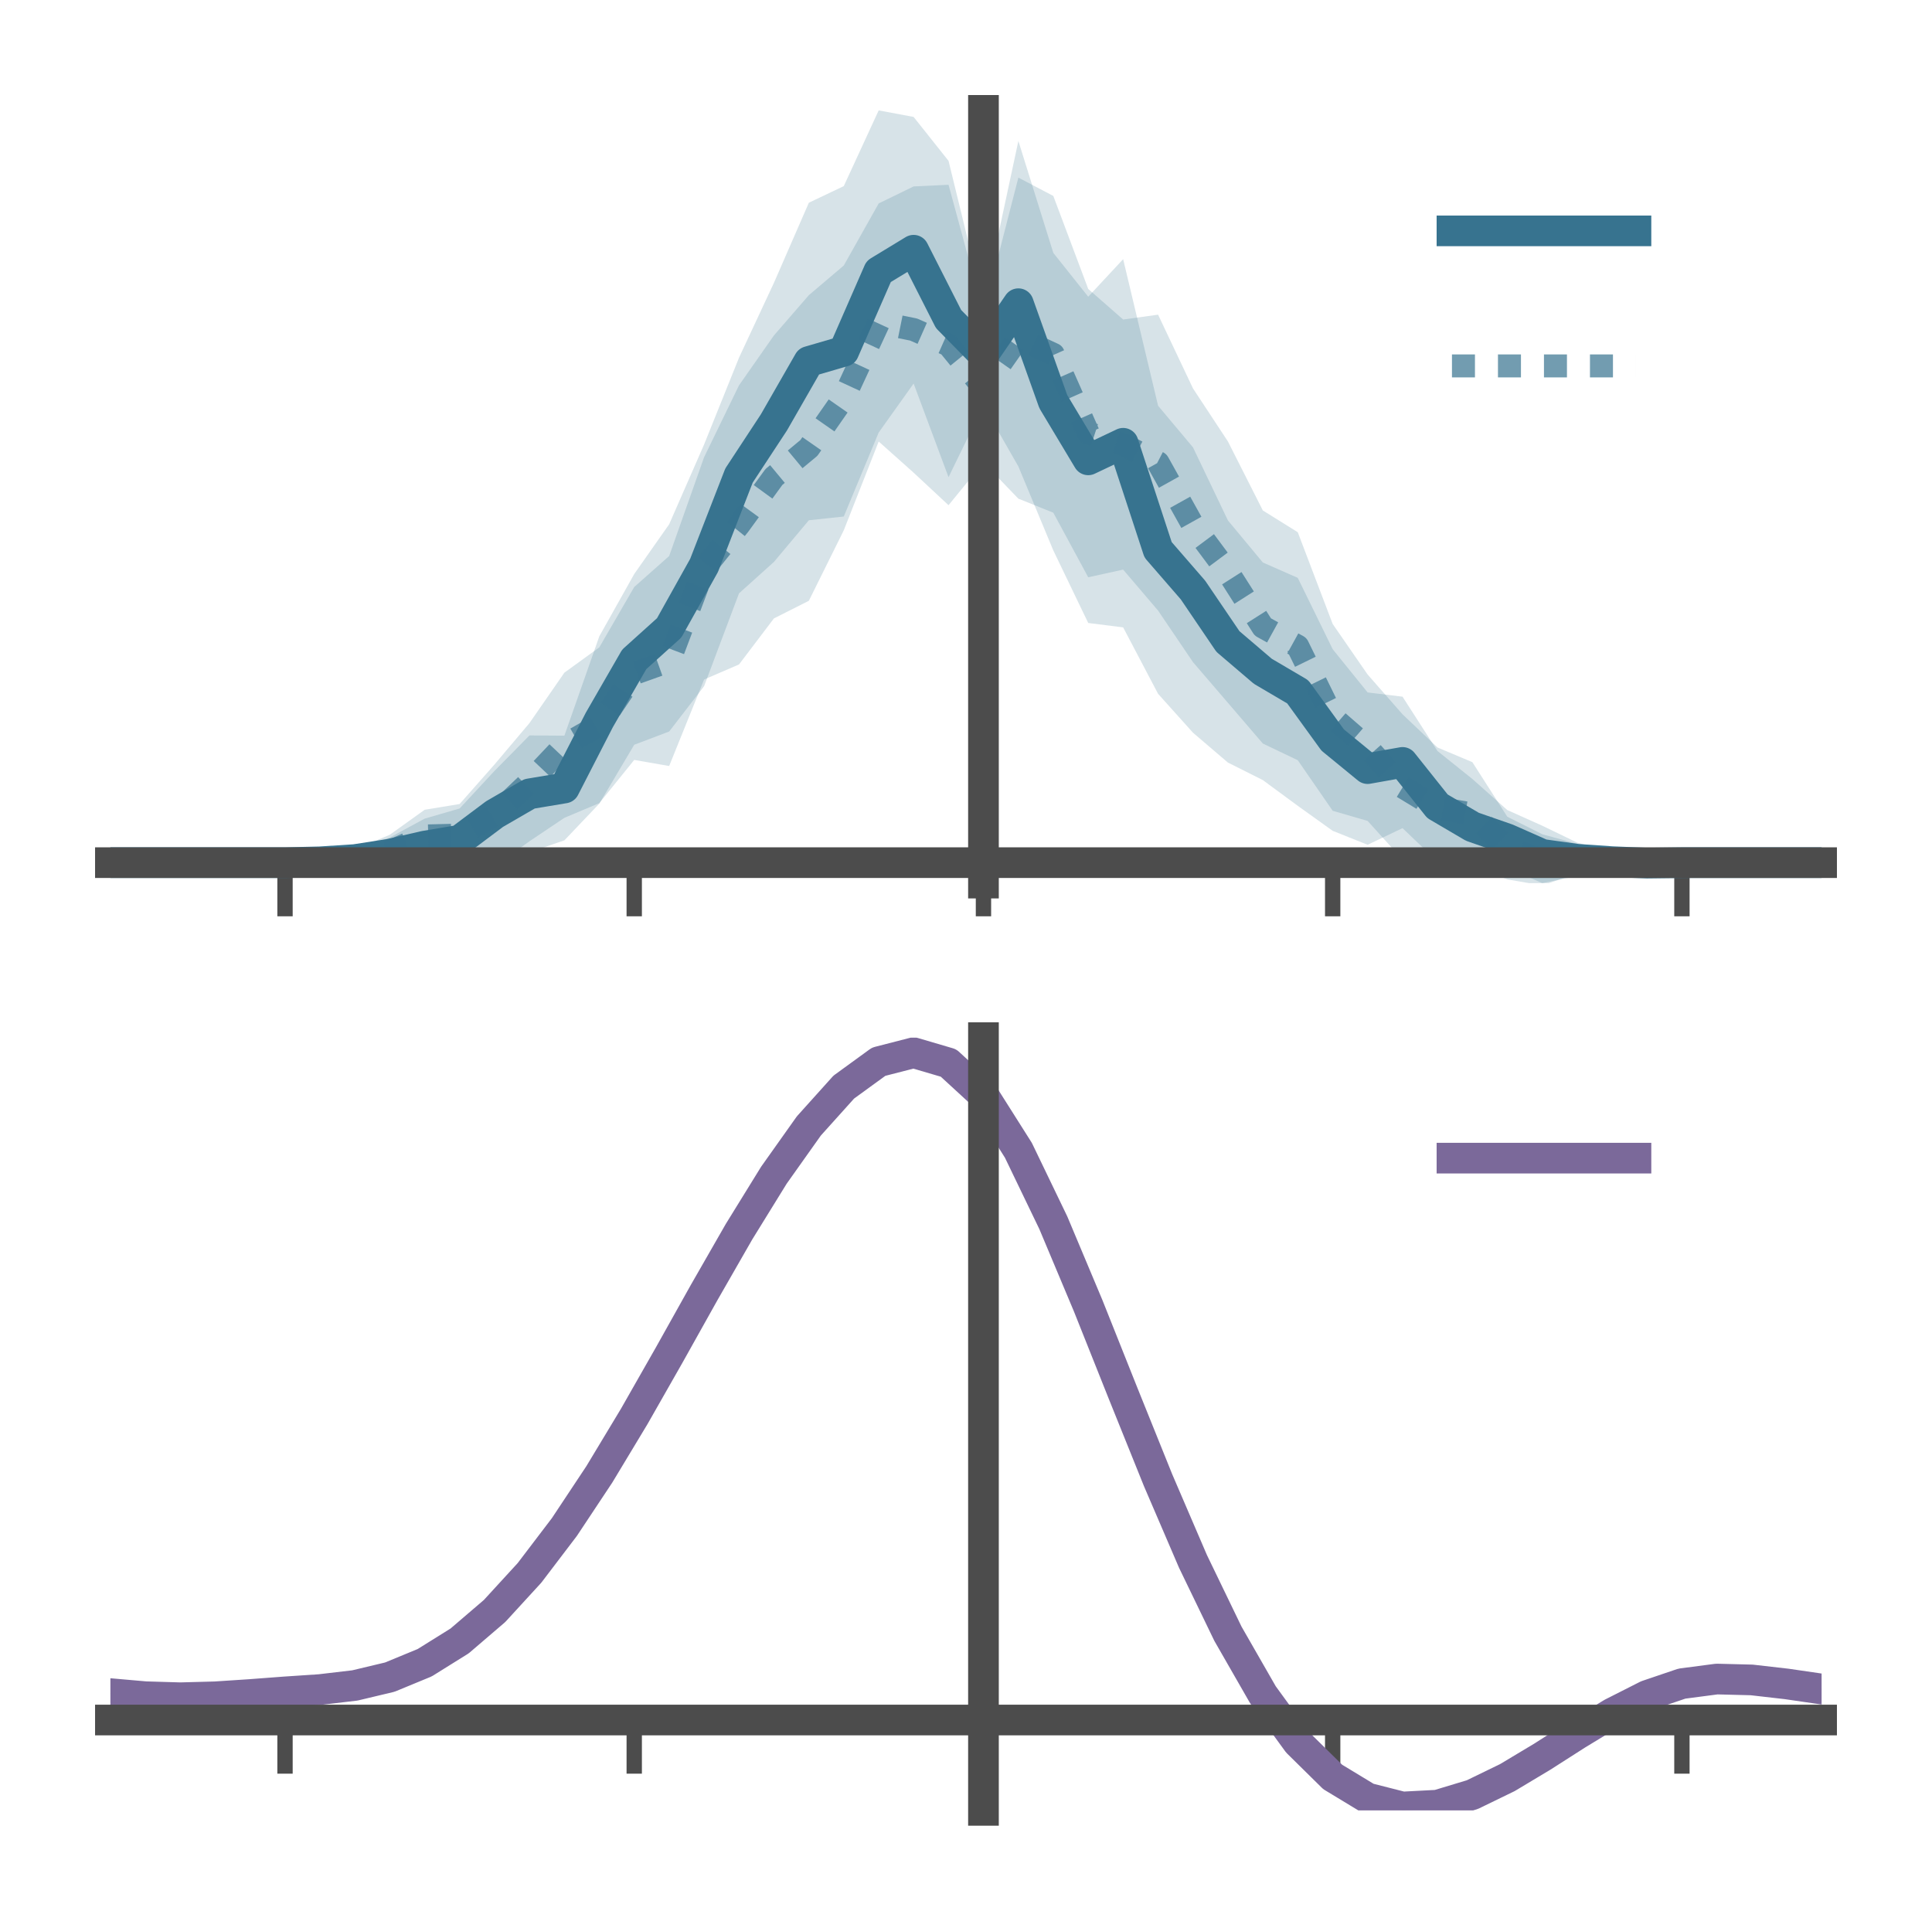 <?xml version="1.0" encoding="utf-8" standalone="no"?>
<!DOCTYPE svg PUBLIC "-//W3C//DTD SVG 1.1//EN"
  "http://www.w3.org/Graphics/SVG/1.1/DTD/svg11.dtd">
<!-- Created with matplotlib (https://matplotlib.org/) -->
<svg height="125.28pt" version="1.1" viewBox="0 0 126 125.28" width="126pt" xmlns="http://www.w3.org/2000/svg" xmlns:xlink="http://www.w3.org/1999/xlink">
 <defs>
  <style type="text/css">*{stroke-linecap:butt;stroke-linejoin:round;}</style>
 </defs>
 <g id="figure_1">
  <g id="patch_1">
   <path d="M 0 125.28 
L 126 125.28 
L 126 0 
L 0 0 
z
" style="fill:none;"/>
  </g>
  <g id="axes_1">
   <g id="patch_2">
    <path d="M 7.2 57.6 
L 118.8 57.6 
L 118.8 7.2 
L 7.2 7.2 
z
" style="fill:none;"/>
   </g>
   <g id="PolyCollection_1">
    <path clip-path="url(#p49487c62e8)" d="M 7.2 56.266 
L 7.2 56.266 
L 9.478 56.266 
L 11.755 56.266 
L 14.033 56.266 
L 16.31 56.266 
L 18.588 56.266 
L 20.865 55.957 
L 23.143 55.441 
L 25.42 54.628 
L 27.698 53.393 
L 29.976 52.733 
L 32.253 50.279 
L 34.531 47.967 
L 36.808 47.983 
L 39.086 41.501 
L 41.363 37.439 
L 43.641 34.195 
L 45.918 28.995 
L 48.196 23.331 
L 50.473 18.449 
L 52.751 13.223 
L 55.029 12.139 
L 57.306 7.2 
L 59.584 7.627 
L 61.861 10.493 
L 64.139 19.809 
L 66.416 9.194 
L 68.694 16.494 
L 70.971 19.353 
L 73.249 16.904 
L 75.527 26.464 
L 77.804 29.18 
L 80.082 33.945 
L 82.359 36.687 
L 84.637 37.69 
L 86.914 42.343 
L 89.192 45.163 
L 91.469 45.44 
L 93.747 48.982 
L 96.024 50.808 
L 98.302 52.834 
L 100.58 53.855 
L 102.857 54.956 
L 105.135 55.59 
L 107.412 56.107 
L 109.69 56.266 
L 111.967 56.266 
L 114.245 56.266 
L 116.522 56.266 
L 118.8 56.266 
L 118.8 56.266 
L 118.8 56.266 
L 116.522 56.266 
L 114.245 56.266 
L 111.967 56.266 
L 109.69 56.266 
L 107.412 56.482 
L 105.135 56.812 
L 102.857 57.134 
L 100.58 57.6 
L 98.302 56.605 
L 96.024 57.042 
L 93.747 56.192 
L 91.469 54.014 
L 89.192 55.1 
L 86.914 54.189 
L 84.637 52.558 
L 82.359 50.88 
L 80.082 49.738 
L 77.804 47.79 
L 75.527 45.253 
L 73.249 40.92 
L 70.971 40.633 
L 68.694 35.901 
L 66.416 30.424 
L 64.139 26.443 
L 61.861 31.122 
L 59.584 25.015 
L 57.306 28.21 
L 55.029 33.689 
L 52.751 33.933 
L 50.473 36.651 
L 48.196 38.7 
L 45.918 44.759 
L 43.641 47.712 
L 41.363 48.575 
L 39.086 52.415 
L 36.808 54.81 
L 34.531 55.588 
L 32.253 55.915 
L 29.976 56.874 
L 27.698 56.981 
L 25.42 56.797 
L 23.143 56.689 
L 20.865 56.467 
L 18.588 56.266 
L 16.31 56.266 
L 14.033 56.266 
L 11.755 56.266 
L 9.478 56.266 
L 7.2 56.266 
z
" style="fill:#37738f;fill-opacity:0.2;"/>
   </g>
   <g id="PolyCollection_2">
    <path clip-path="url(#p49487c62e8)" d="M 7.2 56.266 
L 7.2 56.266 
L 9.478 56.266 
L 11.755 56.266 
L 14.033 56.266 
L 16.31 56.266 
L 18.588 56.266 
L 20.865 55.931 
L 23.143 55.407 
L 25.42 54.446 
L 27.698 52.815 
L 29.976 52.441 
L 32.253 49.859 
L 34.531 47.161 
L 36.808 43.874 
L 39.086 42.222 
L 41.363 38.287 
L 43.641 36.265 
L 45.918 29.825 
L 48.196 25.134 
L 50.473 21.88 
L 52.751 19.252 
L 55.029 17.318 
L 57.306 13.269 
L 59.584 12.16 
L 61.861 12.052 
L 64.139 20.437 
L 66.416 11.585 
L 68.694 12.78 
L 70.971 18.846 
L 73.249 20.841 
L 75.527 20.524 
L 77.804 25.335 
L 80.082 28.794 
L 82.359 33.294 
L 84.637 34.713 
L 86.914 40.698 
L 89.192 43.994 
L 91.469 46.589 
L 93.747 48.753 
L 96.024 49.711 
L 98.302 53.27 
L 100.58 54.412 
L 102.857 55.036 
L 105.135 55.766 
L 107.412 56.123 
L 109.69 56.266 
L 111.967 56.266 
L 114.245 56.266 
L 116.522 56.266 
L 118.8 56.266 
L 118.8 56.266 
L 118.8 56.266 
L 116.522 56.266 
L 114.245 56.266 
L 111.967 56.266 
L 109.69 56.266 
L 107.412 56.504 
L 105.135 56.951 
L 102.857 56.978 
L 100.58 57.745 
L 98.302 57.359 
L 96.024 56.476 
L 93.747 56.661 
L 91.469 56.061 
L 89.192 53.543 
L 86.914 52.881 
L 84.637 49.584 
L 82.359 48.496 
L 80.082 45.84 
L 77.804 43.187 
L 75.527 39.825 
L 73.249 37.152 
L 70.971 37.651 
L 68.694 33.439 
L 66.416 32.526 
L 64.139 30.161 
L 61.861 32.951 
L 59.584 30.829 
L 57.306 28.797 
L 55.029 34.589 
L 52.751 39.186 
L 50.473 40.336 
L 48.196 43.338 
L 45.918 44.321 
L 43.641 49.962 
L 41.363 49.565 
L 39.086 52.383 
L 36.808 53.341 
L 34.531 54.87 
L 32.253 56.499 
L 29.976 56.499 
L 27.698 56.24 
L 25.42 56.677 
L 23.143 56.544 
L 20.865 56.429 
L 18.588 56.266 
L 16.31 56.266 
L 14.033 56.266 
L 11.755 56.266 
L 9.478 56.266 
L 7.2 56.266 
z
" style="fill:#37738f;fill-opacity:0.2;"/>
   </g>
   <g id="matplotlib.axis_1">
    <g id="xtick_1">
     <g id="line2d_1">
      <defs>
       <path d="M 0 0 
L 0 3.5 
" id="mf0b85ba950" style="stroke:#4c4c4c;"/>
      </defs>
      <g>
       <use style="fill:#4c4c4c;stroke:#4c4c4c;" x="18.588" xlink:href="#mf0b85ba950" y="56.266"/>
      </g>
     </g>
    </g>
    <g id="xtick_2">
     <g id="line2d_2">
      <g>
       <use style="fill:#4c4c4c;stroke:#4c4c4c;" x="41.363" xlink:href="#mf0b85ba950" y="56.266"/>
      </g>
     </g>
    </g>
    <g id="xtick_3">
     <g id="line2d_3">
      <g>
       <use style="fill:#4c4c4c;stroke:#4c4c4c;" x="64.139" xlink:href="#mf0b85ba950" y="56.266"/>
      </g>
     </g>
    </g>
    <g id="xtick_4">
     <g id="line2d_4">
      <g>
       <use style="fill:#4c4c4c;stroke:#4c4c4c;" x="86.914" xlink:href="#mf0b85ba950" y="56.266"/>
      </g>
     </g>
    </g>
    <g id="xtick_5">
     <g id="line2d_5">
      <g>
       <use style="fill:#4c4c4c;stroke:#4c4c4c;" x="109.69" xlink:href="#mf0b85ba950" y="56.266"/>
      </g>
     </g>
    </g>
   </g>
   <g id="matplotlib.axis_2"/>
   <g id="line2d_6">
    <path clip-path="url(#p49487c62e8)" d="M 7.2 56.266 
L 9.478 56.266 
L 11.755 56.266 
L 14.033 56.266 
L 16.31 56.266 
L 18.588 56.266 
L 20.865 56.212 
L 23.143 56.065 
L 25.42 55.712 
L 27.698 55.187 
L 29.976 54.804 
L 32.253 53.097 
L 34.531 51.777 
L 36.808 51.396 
L 39.086 46.958 
L 41.363 43.007 
L 43.641 40.954 
L 45.918 36.877 
L 48.196 31.016 
L 50.473 27.55 
L 52.751 23.578 
L 55.029 22.914 
L 57.306 17.705 
L 59.584 16.321 
L 61.861 20.807 
L 64.139 23.126 
L 66.416 19.809 
L 68.694 26.197 
L 70.971 29.993 
L 73.249 28.912 
L 75.527 35.859 
L 77.804 38.485 
L 80.082 41.841 
L 82.359 43.784 
L 84.637 45.124 
L 86.914 48.266 
L 89.192 50.132 
L 91.469 49.727 
L 93.747 52.587 
L 96.024 53.925 
L 98.302 54.719 
L 100.58 55.728 
L 102.857 56.045 
L 105.135 56.201 
L 107.412 56.294 
L 109.69 56.266 
L 111.967 56.266 
L 114.245 56.266 
L 116.522 56.266 
L 118.8 56.266 
" style="fill:none;stroke:#37738f;stroke-linecap:square;stroke-width:2;"/>
   </g>
   <g id="line2d_7">
    <path clip-path="url(#p49487c62e8)" d="M 7.2 56.266 
L 9.478 56.266 
L 11.755 56.266 
L 14.033 56.266 
L 16.31 56.266 
L 18.588 56.266 
L 20.865 56.18 
L 23.143 55.975 
L 25.42 55.561 
L 27.698 54.527 
L 29.976 54.47 
L 32.253 53.179 
L 34.531 51.015 
L 36.808 48.607 
L 39.086 47.302 
L 41.363 43.926 
L 43.641 43.113 
L 45.918 37.073 
L 48.196 34.236 
L 50.473 31.108 
L 52.751 29.219 
L 55.029 25.953 
L 57.306 21.033 
L 59.584 21.494 
L 61.861 22.501 
L 64.139 25.299 
L 66.416 22.056 
L 68.694 23.11 
L 70.971 28.248 
L 73.249 28.996 
L 75.527 30.175 
L 77.804 34.261 
L 80.082 37.317 
L 82.359 40.895 
L 84.637 42.149 
L 86.914 46.789 
L 89.192 48.769 
L 91.469 51.325 
L 93.747 52.707 
L 96.024 53.094 
L 98.302 55.314 
L 100.58 56.079 
L 102.857 56.007 
L 105.135 56.359 
L 107.412 56.313 
L 109.69 56.266 
L 111.967 56.266 
L 114.245 56.266 
L 116.522 56.266 
L 118.8 56.266 
" style="fill:none;stroke:#37738f;stroke-dasharray:1.5,1.5;stroke-dashoffset:0;stroke-opacity:0.7;stroke-width:1.5;"/>
   </g>
   <g id="patch_3">
    <path d="M 64.139 57.6 
L 64.139 7.2 
" style="fill:none;stroke:#4c4c4c;stroke-linecap:square;stroke-linejoin:miter;stroke-width:2;"/>
   </g>
   <g id="patch_4">
    <path d="M 118.8 57.6 
L 118.8 7.2 
" style="fill:none;"/>
   </g>
   <g id="patch_5">
    <path d="M 7.2 56.266 
L 118.8 56.266 
" style="fill:none;stroke:#4c4c4c;stroke-linecap:square;stroke-linejoin:miter;stroke-width:2;"/>
   </g>
   <g id="patch_6">
    <path d="M 7.2 7.2 
L 118.8 7.2 
" style="fill:none;"/>
   </g>
   <g id="legend_1">
    <g id="line2d_8">
     <path d="M 94.693 15.059 
L 106.693 15.059 
" style="fill:none;stroke:#37738f;stroke-linecap:square;stroke-width:2;"/>
    </g>
    <g id="line2d_9"/>
    <g id="text_1">
     <!--   -->
     <g transform="translate(111.493 17.159)scale(0.06 -0.06)">
      <defs>
       <path id="DejaVuSans-32"/>
      </defs>
      <use xlink:href="#DejaVuSans-32"/>
     </g>
    </g>
    <g id="line2d_10">
     <path d="M 94.693 23.866 
L 106.693 23.866 
" style="fill:none;stroke:#37738f;stroke-dasharray:1.5,1.5;stroke-dashoffset:0;stroke-opacity:0.7;stroke-width:1.5;"/>
    </g>
    <g id="line2d_11"/>
    <g id="text_2">
     <!--   -->
     <g transform="translate(111.493 25.966)scale(0.06 -0.06)">
      <use xlink:href="#DejaVuSans-32"/>
     </g>
    </g>
   </g>
  </g>
  <g id="axes_2">
   <g id="patch_7">
    <path d="M 7.2 118.08 
L 118.8 118.08 
L 118.8 67.68 
L 7.2 67.68 
z
" style="fill:none;"/>
   </g>
   <g id="PolyCollection_3">
    <path clip-path="url(#p3b5f87315d)" d="M 7.2 110.506 
L 7.2 110.423 
L 9.478 110.634 
L 11.755 110.704 
L 14.033 110.636 
L 16.31 110.476 
L 18.588 110.296 
L 20.865 110.139 
L 23.143 109.866 
L 25.42 109.317 
L 27.698 108.366 
L 29.976 106.921 
L 32.253 104.93 
L 34.531 102.386 
L 36.808 99.319 
L 39.086 95.799 
L 41.363 91.924 
L 43.641 87.825 
L 45.918 83.656 
L 48.196 79.592 
L 50.473 75.822 
L 52.751 72.544 
L 55.029 69.961 
L 57.306 68.275 
L 59.584 67.68 
L 61.861 68.364 
L 64.139 70.493 
L 66.416 74.148 
L 68.694 78.948 
L 70.971 84.455 
L 73.249 90.261 
L 75.527 96.007 
L 77.804 101.394 
L 80.082 106.188 
L 82.359 110.221 
L 84.637 113.391 
L 86.914 115.66 
L 89.192 117.051 
L 91.469 117.636 
L 93.747 117.524 
L 96.024 116.849 
L 98.302 115.762 
L 100.58 114.423 
L 102.857 112.994 
L 105.135 111.634 
L 107.412 110.495 
L 109.69 109.727 
L 111.967 109.43 
L 114.245 109.493 
L 116.522 109.765 
L 118.8 110.109 
L 118.8 110.219 
L 118.8 110.219 
L 116.522 109.9 
L 114.245 109.648 
L 111.967 109.596 
L 109.69 109.898 
L 107.412 110.675 
L 105.135 111.844 
L 102.857 113.252 
L 100.58 114.736 
L 98.302 116.125 
L 96.024 117.252 
L 93.747 117.954 
L 91.469 118.08 
L 89.192 117.505 
L 86.914 116.135 
L 84.637 113.915 
L 82.359 110.832 
L 80.082 106.926 
L 77.804 102.29 
L 75.527 97.079 
L 73.249 91.518 
L 70.971 85.894 
L 68.694 80.556 
L 66.416 75.901 
L 64.139 72.358 
L 61.861 70.301 
L 59.584 69.645 
L 57.306 70.223 
L 55.029 71.85 
L 52.751 74.333 
L 50.473 77.476 
L 48.196 81.084 
L 45.918 84.966 
L 43.641 88.94 
L 41.363 92.843 
L 39.086 96.529 
L 36.808 99.877 
L 34.531 102.795 
L 32.253 105.223 
L 29.976 107.132 
L 27.698 108.53 
L 25.42 109.459 
L 23.143 109.995 
L 20.865 110.258 
L 18.588 110.404 
L 16.31 110.568 
L 14.033 110.708 
L 11.755 110.762 
L 9.478 110.696 
L 7.2 110.506 
z
" style="fill:#7b699a;fill-opacity:0.2;"/>
   </g>
   <g id="matplotlib.axis_3">
    <g id="xtick_6">
     <g id="line2d_12">
      <g>
       <use style="fill:#4c4c4c;stroke:#4c4c4c;" x="18.588" xlink:href="#mf0b85ba950" y="112.185"/>
      </g>
     </g>
    </g>
    <g id="xtick_7">
     <g id="line2d_13">
      <g>
       <use style="fill:#4c4c4c;stroke:#4c4c4c;" x="41.363" xlink:href="#mf0b85ba950" y="112.185"/>
      </g>
     </g>
    </g>
    <g id="xtick_8">
     <g id="line2d_14">
      <g>
       <use style="fill:#4c4c4c;stroke:#4c4c4c;" x="64.139" xlink:href="#mf0b85ba950" y="112.185"/>
      </g>
     </g>
    </g>
    <g id="xtick_9">
     <g id="line2d_15">
      <g>
       <use style="fill:#4c4c4c;stroke:#4c4c4c;" x="86.914" xlink:href="#mf0b85ba950" y="112.185"/>
      </g>
     </g>
    </g>
    <g id="xtick_10">
     <g id="line2d_16">
      <g>
       <use style="fill:#4c4c4c;stroke:#4c4c4c;" x="109.69" xlink:href="#mf0b85ba950" y="112.185"/>
      </g>
     </g>
    </g>
   </g>
   <g id="matplotlib.axis_4"/>
   <g id="line2d_17">
    <path clip-path="url(#p3b5f87315d)" d="M 7.2 110.465 
L 9.478 110.665 
L 11.755 110.733 
L 14.033 110.672 
L 16.31 110.522 
L 18.588 110.35 
L 20.865 110.199 
L 23.143 109.931 
L 25.42 109.388 
L 27.698 108.448 
L 29.976 107.027 
L 32.253 105.076 
L 34.531 102.591 
L 36.808 99.598 
L 39.086 96.164 
L 41.363 92.384 
L 43.641 88.383 
L 45.918 84.311 
L 48.196 80.338 
L 50.473 76.649 
L 52.751 73.438 
L 55.029 70.905 
L 57.306 69.249 
L 59.584 68.663 
L 61.861 69.332 
L 64.139 71.425 
L 66.416 75.024 
L 68.694 79.752 
L 70.971 85.175 
L 73.249 90.889 
L 75.527 96.543 
L 77.804 101.842 
L 80.082 106.557 
L 82.359 110.527 
L 84.637 113.653 
L 86.914 115.898 
L 89.192 117.278 
L 91.469 117.858 
L 93.747 117.739 
L 96.024 117.051 
L 98.302 115.944 
L 100.58 114.579 
L 102.857 113.123 
L 105.135 111.739 
L 107.412 110.585 
L 109.69 109.812 
L 111.967 109.513 
L 114.245 109.571 
L 116.522 109.832 
L 118.8 110.164 
" style="fill:none;stroke:#7b699a;stroke-linecap:square;stroke-width:2;"/>
   </g>
   <g id="patch_8">
    <path d="M 64.139 118.08 
L 64.139 67.68 
" style="fill:none;stroke:#4c4c4c;stroke-linecap:square;stroke-linejoin:miter;stroke-width:2;"/>
   </g>
   <g id="patch_9">
    <path d="M 118.8 118.08 
L 118.8 67.68 
" style="fill:none;"/>
   </g>
   <g id="patch_10">
    <path d="M 7.2 112.185 
L 118.8 112.185 
" style="fill:none;stroke:#4c4c4c;stroke-linecap:square;stroke-linejoin:miter;stroke-width:2;"/>
   </g>
   <g id="patch_11">
    <path d="M 7.2 67.68 
L 118.8 67.68 
" style="fill:none;"/>
   </g>
   <g id="legend_2">
    <g id="line2d_18">
     <path d="M 94.693 75.539 
L 106.693 75.539 
" style="fill:none;stroke:#7b699a;stroke-linecap:square;stroke-width:2;"/>
    </g>
    <g id="line2d_19"/>
    <g id="text_3">
     <!--   -->
     <g transform="translate(111.493 77.639)scale(0.06 -0.06)">
      <use xlink:href="#DejaVuSans-32"/>
     </g>
    </g>
   </g>
  </g>
 </g>
 <defs>
  <clipPath id="p49487c62e8">
   <rect height="50.4" width="111.6" x="7.2" y="7.2"/>
  </clipPath>
  <clipPath id="p3b5f87315d">
   <rect height="50.4" width="111.6" x="7.2" y="67.68"/>
  </clipPath>
 </defs>
</svg>
